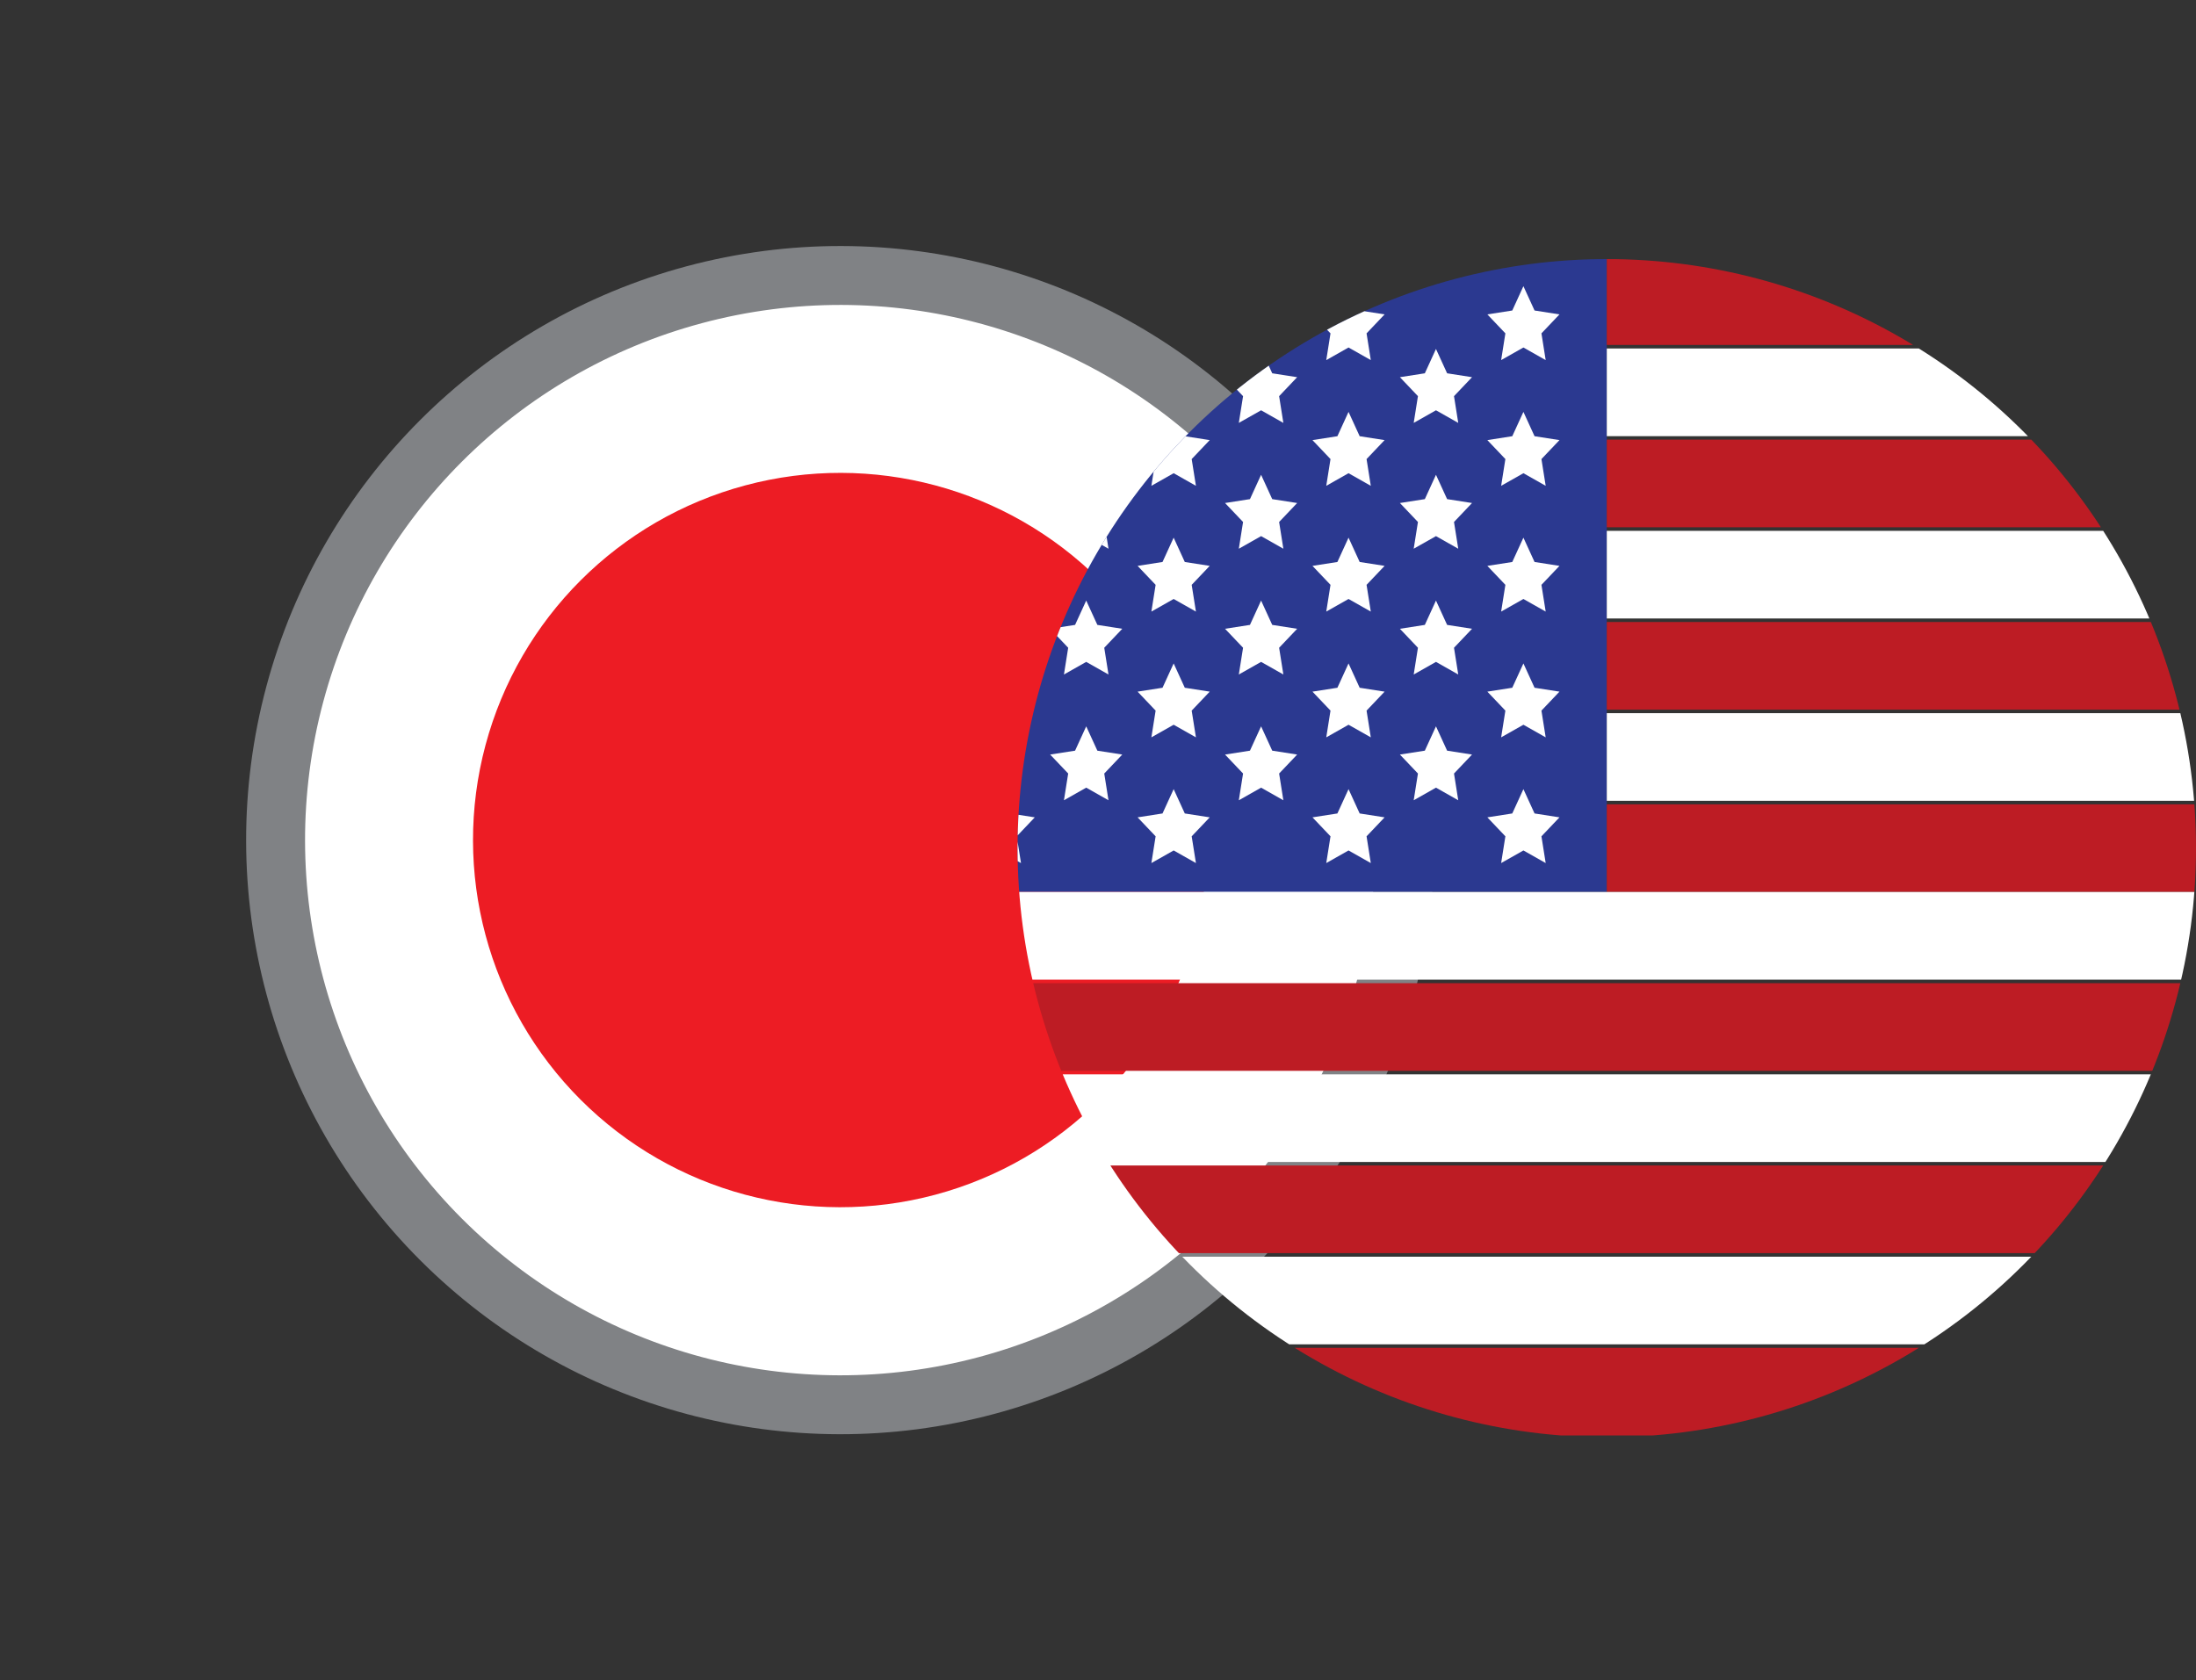 <svg xmlns="http://www.w3.org/2000/svg" width="37.27" height="28.525" viewBox="0 0 37.27 28.525">
    <rect x="0" y="0" width="37.27" height="28.525" fill="#333333" stroke="none"/>
    <defs>
        <clipPath id="clip-path">
            <circle id="Ellipse_2" cx="10" cy="10" r="10" fill="none"/>
        </clipPath>
        <style>
            .cls-7{fill:#fff}.cls-6{fill:#bd1c24}
        </style>
    </defs>
    <g id="Component_10_1" transform="translate(.707 .707)">
        <g id="Group_218">
            <circle id="Ellipse_9" cx="9.585" cy="9.585" r="9.585" fill="#fff" stroke="#808285" stroke-miterlimit="10" transform="rotate(-45 16.362 6.777)"/>
            <circle id="Ellipse_10" cx="6.233" cy="6.233" r="6.233" fill="#ed1c24" transform="rotate(-45 18.73 1.056)"/>
        </g>
        <g id="Group_202" transform="translate(16.563 3.691)">
            <g id="Group_6" clip-path="url(#clip-path)">
                <g id="Group_5" transform="translate(-7.671 -.03)">
                    <path id="Rectangle_1" fill="#2b3990" d="M0 0H17.671V10.774H0z"/>
                    <path id="Rectangle_2" d="M0 0H26.507V1.488H0z" class="cls-6" transform="translate(17.671)"/>
                    <path id="Rectangle_3" d="M0 0H26.507V1.488H0z" class="cls-7" transform="translate(17.671 1.548)"/>
                    <path id="Rectangle_4" d="M0 0H26.507V1.488H0z" class="cls-6" transform="translate(17.671 3.095)"/>
                    <path id="Rectangle_5" d="M0 0H26.507V1.488H0z" class="cls-7" transform="translate(17.671 4.643)"/>
                    <path id="Rectangle_6" d="M0 0H26.507V1.488H0z" class="cls-6" transform="translate(17.671 6.191)"/>
                    <path id="Rectangle_7" d="M0 0H26.507V1.488H0z" class="cls-7" transform="translate(17.671 7.738)"/>
                    <path id="Rectangle_8" d="M0 0H26.507V1.488H0z" class="cls-6" transform="translate(17.671 9.286)"/>
                    <path id="Rectangle_9" d="M0 0H44.178V1.488H0z" class="cls-7" transform="translate(0 10.774)"/>
                    <path id="Rectangle_10" d="M0 0H44.178V1.488H0z" class="cls-6" transform="translate(0 12.322)"/>
                    <path id="Rectangle_11" d="M0 0H44.178V1.488H0z" class="cls-7" transform="translate(0 13.869)"/>
                    <path id="Rectangle_12" d="M0 0H44.178V1.488H0z" class="cls-6" transform="translate(0 15.417)"/>
                    <path id="Rectangle_13" d="M0 0H44.178V1.488H0z" class="cls-7" transform="translate(0 16.965)"/>
                    <path id="Rectangle_14" d="M0 0H44.178V1.488H0z" class="cls-6" transform="translate(0 18.512)"/>
                    <path id="Path_28" d="M-118.979 1659.387l.189.413.423.066-.306.322.072.454-.378-.214-.378.214.072-.454-.306-.322.423-.066z" class="cls-7" transform="translate(120.394 -1658.897)"/>
                    <path id="Path_29" d="M-68.627 1695.6l.189.413.423.066-.306.322.072.454-.378-.214-.378.214.072-.454-.306-.322.423-.066z" class="cls-7" transform="translate(71.526 -1694.044)"/>
                    <path id="Path_30" d="M-18.275 1659.387l.189.413.423.066-.306.322.072.454-.378-.214-.378.214.072-.454-.306-.322.423-.066z" class="cls-7" transform="translate(22.658 -1658.897)"/>
                    <path id="Path_31" d="M32.08 1695.6l.189.413.423.066-.306.322.072.454-.378-.214-.378.214.072-.454-.306-.322.423-.066z" class="cls-7" transform="translate(-26.213 -1694.044)"/>
                    <path id="Path_32" d="M82.432 1659.387l.189.413.423.066-.306.322.072.454-.378-.214-.378.214.072-.454-.306-.322.423-.066z" class="cls-7" transform="translate(-75.081 -1658.897)"/>
                    <path id="Path_33" d="M132.785 1695.6l.189.413.423.066-.306.322.072.454-.378-.214-.378.214.072-.454-.306-.322.423-.066z" class="cls-7" transform="translate(-123.949 -1694.044)"/>
                    <path id="Path_34" d="M183.137 1659.387l.189.413.423.066-.306.322.072.454-.378-.214-.378.214.072-.454-.306-.322.423-.066z" class="cls-7" transform="translate(-172.817 -1658.897)"/>
                    <path id="Path_35" d="M233.489 1695.6l.189.413.423.066-.306.322.072.454-.378-.214-.378.214.072-.454-.306-.322.423-.066z" class="cls-7" transform="translate(-221.685 -1694.044)"/>
                    <path id="Path_36" d="M283.842 1659.387l.189.413.423.066-.306.322.072.454-.378-.214-.378.214.072-.454-.306-.322.423-.066z" class="cls-7" transform="translate(-270.554 -1658.897)"/>
                    <path id="Path_37" d="M334.194 1695.6l.189.413.423.066-.306.322.072.454-.378-.214-.378.214.072-.454-.306-.322.423-.066z" class="cls-7" transform="translate(-319.422 -1694.044)"/>
                    <path id="Path_38" d="M384.546 1659.387l.189.413.423.066-.306.322.072.454-.378-.214-.378.214.072-.454-.306-.322.423-.066z" class="cls-7" transform="translate(-368.29 -1658.897)"/>
                    <path id="Path_39" d="M-118.979 1731.814l.189.413.423.066-.306.322.072.454-.378-.214-.378.214.072-.454-.306-.322.423-.066z" class="cls-7" transform="translate(120.394 -1729.19)"/>
                    <path id="Path_40" d="M-68.627 1768.03l.189.413.423.066-.306.322.072.454-.378-.214-.378.214.072-.454-.306-.322.423-.066z" class="cls-7" transform="translate(71.526 -1764.338)"/>
                    <path id="Path_41" d="M-18.275 1731.814l.189.413.423.066-.306.322.072.454-.378-.214-.378.214.072-.454-.306-.322.423-.066z" class="cls-7" transform="translate(22.658 -1729.19)"/>
                    <path id="Path_42" d="M32.08 1768.03l.189.413.423.066-.306.322.072.454-.378-.214-.378.214.072-.454-.306-.322.423-.066z" class="cls-7" transform="translate(-26.213 -1764.338)"/>
                    <path id="Path_43" d="M82.432 1731.814l.189.413.423.066-.306.322.072.454-.378-.214-.378.214.072-.454-.306-.322.423-.066z" class="cls-7" transform="translate(-75.081 -1729.19)"/>
                    <path id="Path_44" d="M132.785 1768.03l.189.413.423.066-.306.322.072.454-.378-.214-.378.214.072-.454-.306-.322.423-.066z" class="cls-7" transform="translate(-123.949 -1764.338)"/>
                    <path id="Path_45" d="M183.137 1731.814l.189.413.423.066-.306.322.072.454-.378-.214-.378.214.072-.454-.306-.322.423-.066z" class="cls-7" transform="translate(-172.817 -1729.19)"/>
                    <path id="Path_46" d="M233.489 1768.03l.189.413.423.066-.306.322.072.454-.378-.214-.378.214.072-.454-.306-.322.423-.066z" class="cls-7" transform="translate(-221.685 -1764.338)"/>
                    <path id="Path_47" d="M283.842 1731.814l.189.413.423.066-.306.322.072.454-.378-.214-.378.214.072-.454-.306-.322.423-.066z" class="cls-7" transform="translate(-270.554 -1729.19)"/>
                    <path id="Path_48" d="M334.194 1768.03l.189.413.423.066-.306.322.072.454-.378-.214-.378.214.072-.454-.306-.322.423-.066z" class="cls-7" transform="translate(-319.422 -1764.338)"/>
                    <path id="Path_49" d="M384.546 1731.814l.189.413.423.066-.306.322.072.454-.378-.214-.378.214.072-.454-.306-.322.423-.066z" class="cls-7" transform="translate(-368.29 -1729.19)"/>
                    <path id="Path_50" d="M-118.979 1804.243l.189.413.423.066-.306.322.072.454-.378-.214-.378.214.072-.454-.306-.322.423-.066z" class="cls-7" transform="translate(120.394 -1799.484)"/>
                    <path id="Path_51" d="M-68.627 1840.458l.189.413.423.066-.306.322.072.454-.378-.214-.378.214.072-.454-.306-.322.423-.066z" class="cls-7" transform="translate(71.526 -1834.631)"/>
                    <path id="Path_52" d="M-18.275 1804.243l.189.413.423.066-.306.322.072.454-.378-.214-.378.214.072-.454-.306-.322.423-.066z" class="cls-7" transform="translate(22.658 -1799.484)"/>
                    <path id="Path_53" d="M32.08 1840.458l.189.413.423.066-.306.322.072.454-.378-.214-.378.214.072-.454-.306-.322.423-.066z" class="cls-7" transform="translate(-26.213 -1834.631)"/>
                    <path id="Path_54" d="M82.432 1804.243l.189.413.423.066-.306.322.072.454-.378-.214-.378.214.072-.454-.306-.322.423-.066z" class="cls-7" transform="translate(-75.081 -1799.484)"/>
                    <path id="Path_55" d="M132.785 1840.458l.189.413.423.066-.306.322.072.454-.378-.214-.378.214.072-.454-.306-.322.423-.066z" class="cls-7" transform="translate(-123.949 -1834.631)"/>
                    <path id="Path_56" d="M183.137 1804.243l.189.413.423.066-.306.322.072.454-.378-.214-.378.214.072-.454-.306-.322.423-.066z" class="cls-7" transform="translate(-172.817 -1799.484)"/>
                    <path id="Path_57" d="M233.489 1840.458l.189.413.423.066-.306.322.072.454-.378-.214-.378.214.072-.454-.306-.322.423-.066z" class="cls-7" transform="translate(-221.685 -1834.631)"/>
                    <path id="Path_58" d="M283.842 1804.243l.189.413.423.066-.306.322.072.454-.378-.214-.378.214.072-.454-.306-.322.423-.066z" class="cls-7" transform="translate(-270.554 -1799.484)"/>
                    <path id="Path_59" d="M334.194 1840.458l.189.413.423.066-.306.322.072.454-.378-.214-.378.214.072-.454-.306-.322.423-.066z" class="cls-7" transform="translate(-319.422 -1834.631)"/>
                    <path id="Path_60" d="M384.546 1804.243l.189.413.423.066-.306.322.072.454-.378-.214-.378.214.072-.454-.306-.322.423-.066z" class="cls-7" transform="translate(-368.29 -1799.484)"/>
                    <path id="Path_61" d="M-118.979 1876.672l.189.413.423.066-.306.322.072.454-.378-.214-.378.214.072-.454-.306-.322.423-.066z" class="cls-7" transform="translate(120.394 -1869.778)"/>
                    <path id="Path_62" d="M-68.627 1912.887l.189.413.423.066-.306.322.072.454-.378-.214-.378.214.072-.454-.306-.322.423-.066z" class="cls-7" transform="translate(71.526 -1904.925)"/>
                    <path id="Path_63" d="M-18.275 1876.672l.189.413.423.066-.306.322.072.454-.378-.214-.378.214.072-.454-.306-.322.423-.066z" class="cls-7" transform="translate(22.658 -1869.778)"/>
                    <path id="Path_64" d="M32.08 1912.887l.189.413.423.066-.306.322.072.454-.378-.214-.378.214.072-.454-.306-.322.423-.066z" class="cls-7" transform="translate(-26.213 -1904.925)"/>
                    <path id="Path_65" d="M82.432 1876.672l.189.413.423.066-.306.322.072.454-.378-.214-.378.214.072-.454-.306-.322.423-.066z" class="cls-7" transform="translate(-75.081 -1869.778)"/>
                    <path id="Path_66" d="M132.785 1912.887l.189.413.423.066-.306.322.072.454-.378-.214-.378.214.072-.454-.306-.322.423-.066z" class="cls-7" transform="translate(-123.949 -1904.925)"/>
                    <path id="Path_67" d="M183.137 1876.672l.189.413.423.066-.306.322.072.454-.378-.214-.378.214.072-.454-.306-.322.423-.066z" class="cls-7" transform="translate(-172.817 -1869.778)"/>
                    <path id="Path_68" d="M233.489 1912.887l.189.413.423.066-.306.322.072.454-.378-.214-.378.214.072-.454-.306-.322.423-.066z" class="cls-7" transform="translate(-221.685 -1904.925)"/>
                    <path id="Path_69" d="M283.842 1876.672l.189.413.423.066-.306.322.072.454-.378-.214-.378.214.072-.454-.306-.322.423-.066z" class="cls-7" transform="translate(-270.554 -1869.778)"/>
                    <path id="Path_70" d="M334.194 1912.887l.189.413.423.066-.306.322.072.454-.378-.214-.378.214.072-.454-.306-.322.423-.066z" class="cls-7" transform="translate(-319.422 -1904.925)"/>
                    <path id="Path_71" d="M384.546 1876.672l.189.413.423.066-.306.322.072.454-.378-.214-.378.214.072-.454-.306-.322.423-.066z" class="cls-7" transform="translate(-368.29 -1869.778)"/>
                    <path id="Path_72" d="M-118.979 1949.1l.189.413.423.066-.306.322.072.454-.378-.214-.378.214.072-.454-.306-.322.423-.066z" class="cls-7" transform="translate(120.394 -1940.072)"/>
                    <path id="Path_73" d="M-18.275 1949.1l.189.413.423.066-.306.322.072.454-.378-.214-.378.214.072-.454-.306-.322.423-.066z" class="cls-7" transform="translate(22.658 -1940.072)"/>
                    <path id="Path_74" d="M82.432 1949.1l.189.413.423.066-.306.322.072.454-.378-.214-.378.214.072-.454-.306-.322.423-.066z" class="cls-7" transform="translate(-75.081 -1940.072)"/>
                    <path id="Path_75" d="M183.137 1949.1l.189.413.423.066-.306.322.072.454-.378-.214-.378.214.072-.454-.306-.322.423-.066z" class="cls-7" transform="translate(-172.817 -1940.072)"/>
                    <path id="Path_76" d="M283.842 1949.1l.189.413.423.066-.306.322.072.454-.378-.214-.378.214.072-.454-.306-.322.423-.066z" class="cls-7" transform="translate(-270.554 -1940.072)"/>
                    <path id="Path_77" d="M384.546 1949.1l.189.413.423.066-.306.322.072.454-.378-.214-.378.214.072-.454-.306-.322.423-.066z" class="cls-7" transform="translate(-368.29 -1940.072)"/>
                </g>
            </g>
        </g>
    </g>
</svg>
